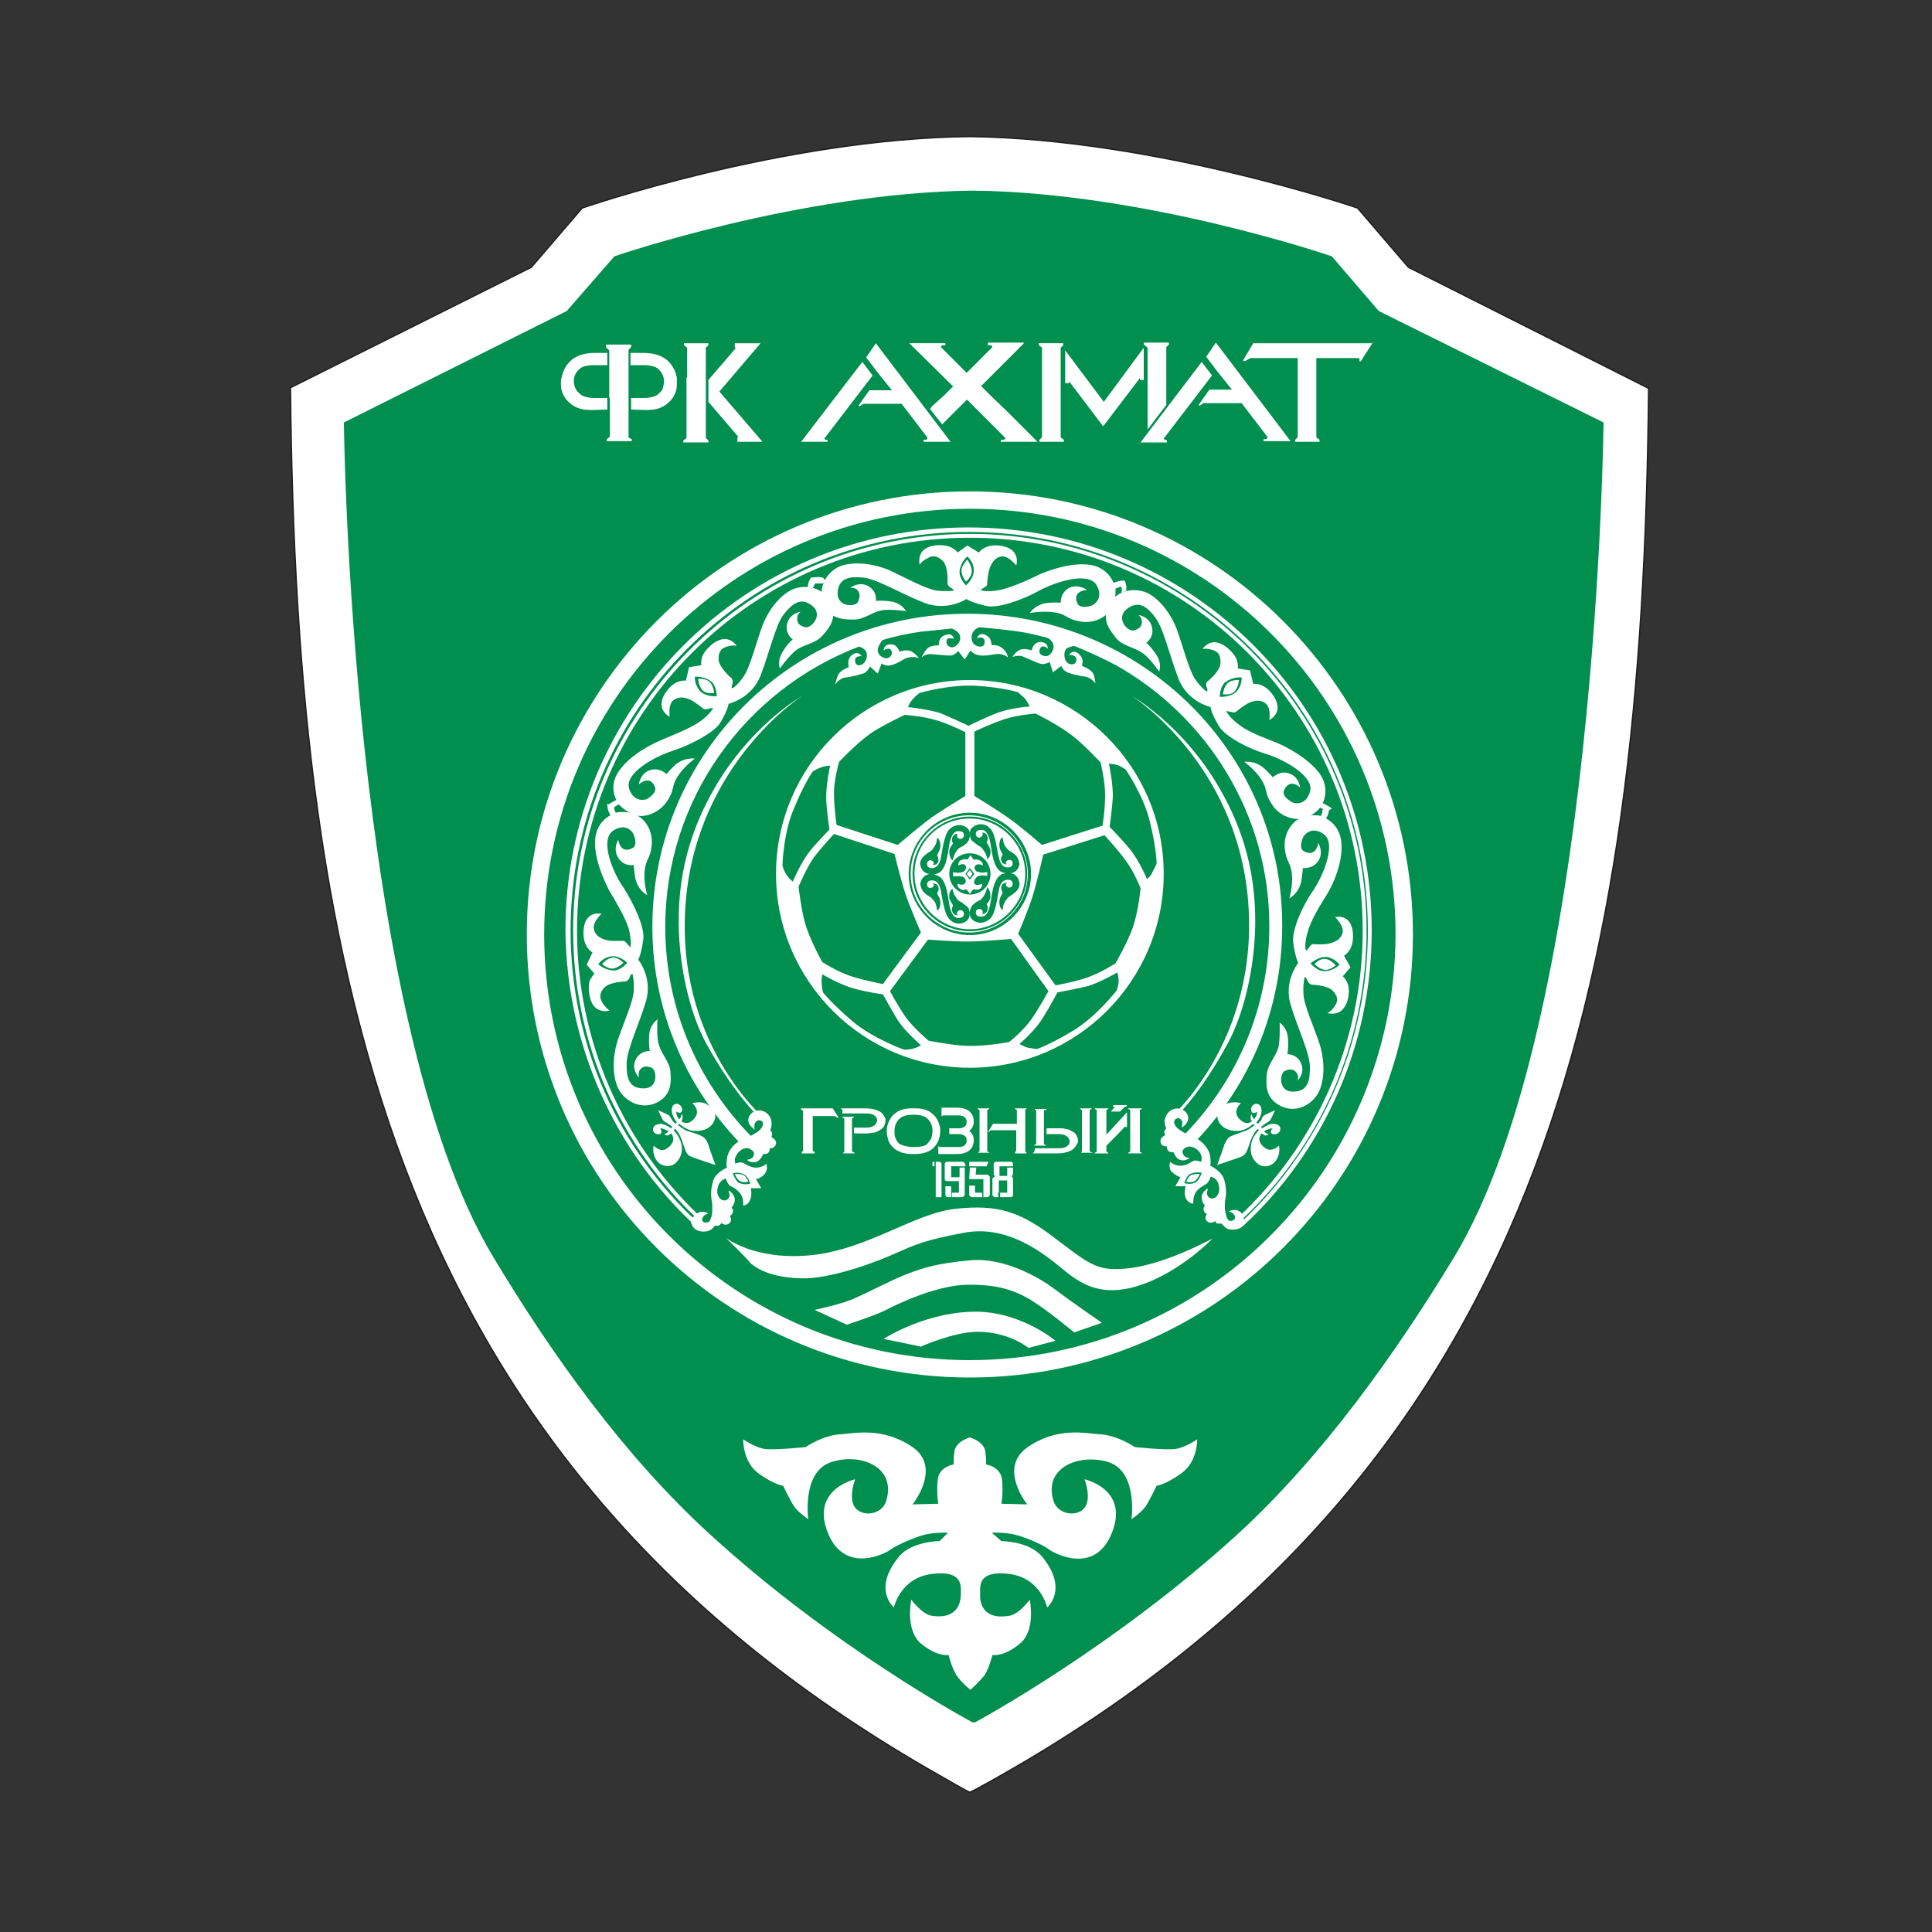 <?xml version="1.0" encoding="utf-8"?>
<!-- Generator: Adobe Illustrator 21.1.0, SVG Export Plug-In . SVG Version: 6.00 Build 0)  -->
<svg version="1.1" id="ahmat" xmlns="http://www.w3.org/2000/svg" xmlns:xlink="http://www.w3.org/1999/xlink" x="0px" y="0px"
	 viewBox="0 0 300 300" style="enable-background:new 0 0 300 300;" xml:space="preserve">
<rect x="0" y="0" width="300" height="300" fill="#333333" stroke="none"/>
<style type="text/css">
	.st0{fill:#FFFFFF;stroke:#231F20;stroke-width:0.216;stroke-miterlimit:22.926;}
	.st1{fill:#008F4E;}
	.st2{fill:#FFFFFF;}
	.st3{fill-rule:evenodd;clip-rule:evenodd;fill:#FFFFFF;}
</style>
<g>
	<path class="st0" d="M218.7,41.5l-7.9-9.2c0,0-31.1-10.7-60.2-11.1c-29.1,0.3-60.2,11.1-60.2,11.1l-7.9,9.2L45.1,60.2
		c0.9,92.2,16.3,167.6,100.8,215.5c0.5,0.3,4.5,2.6,4.7,2.6c0.2,0,4.3-2.3,4.8-2.6c84.2-47.8,99.7-122.5,100.6-215.4L218.7,41.5
		L218.7,41.5z"/>
	<path class="st1" d="M214.1,48.3l-7.3-8.5c0,0-28.8-9.9-55.7-10.2c-26.9,0.3-55.7,10.2-55.7,10.2L88,48.3L53.4,65.6
		c0,0,0.9,92.6,23.2,129.6c9,15,20.3,30.9,33.7,43.1c18.9,17.3,39.5,28.5,40.8,29.2c0,0,0-0.1,0.1-0.1c0.1,0.1,0.1,0.1,0.1,0.1
		c1.3-0.7,21.8-11.9,40.8-29.2c13.3-12.2,24.6-28.1,33.7-43.1c22.3-36.9,23.2-129.6,23.2-129.6L214.1,48.3L214.1,48.3z"/>
	<path class="st2" d="M150.6,76.3c-38,0-68.8,30.8-68.8,68.8s30.8,68.8,68.8,68.8c38,0,68.8-30.8,68.8-68.8S188.6,76.3,150.6,76.3
		L150.6,76.3z M150.6,211.2L150.6,211.2c-36.5,0-66.1-29.6-66.1-66.1c0-36.5,29.6-66.1,66.1-66.1c36.5,0,66.1,29.6,66.1,66.1
		C216.6,181.6,187.1,211.2,150.6,211.2L150.6,211.2z"/>
	<path class="st3" d="M112.7,192.2c0,0,4.5,3.6,13.3,2.7c8.8-0.9,15.9-6.5,22.4-7.2c6.5-0.7,9.9,0.4,15.2,4.4c5.3,4,6.6,5.3,11,4.9
		c5.9-0.4,13.7-4.7,13.7-4.7s-5.7,6-12.8,7.7c-4.9,1.1-7.7-0.6-10.7-3.1c-3-2.5-8.5-6.7-15-5.5c-6.4,1.2-7.7,1.9-10.5,3.1
		c-2.8,1.3-9.6,3.9-14.3,4c-4.8,0-7.2-1.3-8.4-2.3C115.7,195.1,112.7,192.2,112.7,192.2L112.7,192.2z"/>
	<path class="st3" d="M126.5,203.4l5,2.3c0,0,4.6-1.5,6.3-2.4c1.7-0.9,7.7-3.7,12.2-3.8c4.5-0.1,7.2,0.7,9.8,2.2
		c2.7,1.6,7,5.2,7,5.2l4.3-1.5c0,0-4.8-3.3-7.3-5.2c-2.5-1.9-8-5-13.2-4.5c-5.2,0.5-7,1.1-9.7,2.1c-2.8,1.1-6.1,2.9-8,3.7
		C131.2,202.4,126.5,203.4,126.5,203.4L126.5,203.4z"/>
	<path class="st3" d="M137.2,207.9l5.8,1.2c0,0,5.1-2.3,8.8-2.3c4.9,0,7.9,2.5,7.9,2.5l4.2-1.1c0,0-5.8-4.9-13.3-4.5
		C143.2,204,137.2,207.9,137.2,207.9L137.2,207.9z"/>
	<path class="st3" d="M185.9,223.5c0,0-1.9,1.3-3.4,1.5c-1.5,0.2-6.3-0.3-6.3-0.3s-2.7-1.9-5.6-2c-1.9-0.1-6.4-1.2-11,2
		c-4.7,3.2-0.1,8.9-0.1,8.9l-4-0.1c0,0,0.3-1.6,0.1-3.7c-0.2-2.1-2.5-2.4-2.5-2.4s0.1-0.3-0.1-2c-0.2-1.6-2.4-2.2-2.4-2.2
		s-2.2,0.6-2.4,2.2c-0.2,1.6-0.1,2-0.1,2s-2.3,0.3-2.5,2.4c-0.2,2.1,0.1,3.7,0.1,3.7l-4,0.1c0,0,4.6-5.7,0-8.9
		c-4.7-3.2-9.1-2.1-11-2c-2.9,0.1-5.6,2-5.6,2s-4.8,0.5-6.3,0.3c-1.5-0.2-3.4-1.5-3.4-1.5s-0.1,3.5,2.4,5.3c2.5,1.8,3.8,1.9,3.8,1.9
		s1.1,2.3,1.7,3.2c0.6,0.9,2.2,2,2.2,2s-1-7.2,3.4-8.8c4.4-1.6,10.4,0.5,8.7,6c-0.7,2.2-3.8,2.5-4.9,0.9c-1-1.6,0.1-4.3,0.1-4.3
		s-6.9,1.5-4.3,8.2c2.6,6.7,9.1,3.3,9.8,2.7c0.8-0.6,3.7-1.9,5.3-2.3c1.7-0.4,3.6-0.3,3.6-0.3l-1.3,1.3c0,0-4.3,0-6.3,2.4
		c-4.2,5.1-0.8,7.9-0.8,7.9s1-4.6,5.9-5.2c4.9-0.6,4.5,1.9,4.5,3.1c0,1.2-0.4,4-4.5,3.4c-1.5-0.2-3.2-2.5-3.2-2.5s-1,4.7,1.5,6.8
		c2.5,2.1,4.3,1.8,4.3,1.8s0.5,2,1.2,3.1c0.7,1.1,2.2,2.3,2.2,2.3s1.4-1.3,2.2-2.3c0.7-1.1,1.2-3.1,1.2-3.1s1.8,0.3,4.3-1.8
		c2.5-2.1,1.5-6.8,1.5-6.8s-1.7,2.3-3.2,2.5c-4.2,0.7-4.6-2.2-4.5-3.4c0-1.2-0.4-3.7,4.5-3.1c4.9,0.6,5.9,5.2,5.9,5.2
		s3.4-2.8-0.8-7.9c-2-2.4-6.3-2.4-6.3-2.4L154,238c0,0,1.9-0.1,3.6,0.3c1.7,0.4,4.6,1.7,5.3,2.3c0.8,0.6,7.2,4.1,9.8-2.7
		c2.6-6.7-4.3-8.2-4.3-8.2s1.1,2.8,0.1,4.3c-1,1.6-4.2,1.3-4.9-0.9c-1.7-5.4,4.3-7.5,8.7-6c4.4,1.6,3.4,8.8,3.4,8.8s1.6-1.1,2.2-2
		c0.6-0.9,1.7-3.2,1.7-3.2s1.3-0.1,3.8-1.9C186,227,185.9,223.5,185.9,223.5L185.9,223.5z"/>
	<path class="st2" d="M150.6,105.6c-16.6,0-30.1,13.5-30.1,30.1c0,16.6,13.5,30.1,30.1,30.1c16.6,0,30.1-13.5,30.1-30.1
		C180.7,119.1,167.2,105.6,150.6,105.6L150.6,105.6z M166.6,114.3L166.6,114.3c1.9,1.5,4.3,4.1,4.3,4.1s0.7,2.8,0.7,5.1
		c0,2.3-0.4,4.7-0.4,4.7l-9.4,3c0,0-2.9-2.5-4.8-3.9c-1.9-1.4-5.7-3.7-5.7-3.7l0-10c0,0,2.5-1.2,4.6-1.9c2.1-0.7,4.9-0.9,4.9-0.9
		S164.3,112.5,166.6,114.3L166.6,114.3z M160.1,135.7L160.1,135.7c0,5.2-4.3,9.5-9.5,9.5c-5.2,0-9.5-4.3-9.5-9.5s4.3-9.5,9.5-9.5
		C155.8,126.2,160.1,130.5,160.1,135.7L160.1,135.7z M141.7,108.6L141.7,108.6c0.4-0.5,1.1-1,1.1-1s4.8-1.4,9-1.1
		c4.2,0.3,6.3,1,6.3,1s0.5,0.5,1,0.9c0.4,0.5,0.8,1.3,0.8,1.3s-3.1,0.2-5.3,1.1c-2,0.8-4.2,1.9-4.2,1.9s-3.4-1.6-4.5-2
		c-1.9-0.6-4.9-0.9-4.9-0.9S141.2,109.2,141.7,108.6L141.7,108.6z M130.3,118.3L130.3,118.3c0,0,2.6-2.8,5-4.5
		c2-1.3,5.2-2.8,5.2-2.8s2.9,0.2,5.1,0.9c2.2,0.7,4.3,1.8,4.3,1.8l0,9.9c0,0-3.3,2-5.2,3.3c-1.9,1.4-5.3,4.3-5.3,4.3l-9.5-3.1
		c0,0-0.4-2.7-0.4-5C129.5,121,130.3,118.3,130.3,118.3L130.3,118.3z M122.1,135.8L122.1,135.8c-0.4-0.6-0.6-1.4-0.6-1.4
		s0.1-5,1.8-8.9c1.6-3.9,2.9-5.7,2.9-5.7s0.6-0.4,1.2-0.6c0.6-0.3,1.5-0.3,1.5-0.3s-0.7,3.1-0.6,5.3c0.1,2.2,0.5,4.6,0.5,4.6
		s-2.6,2.7-3.3,3.7c-1.2,1.6-2.4,4.4-2.4,4.4S122.5,136.4,122.1,135.8L122.1,135.8z M124,137.7L124,137.7c0,0,1.1-2.7,2.4-4.6
		c1.4-1.8,3.1-3.6,3.1-3.6l9.4,3.1c0,0,0.9,3.7,1.6,5.9c0.7,2.2,2.5,6.3,2.5,6.3l-5.9,8c0,0-2.7-0.5-4.9-1.2
		c-2.2-0.7-4.5-2.2-4.5-2.2s-1.9-3.3-2.7-6.1C124.4,141.2,124,137.7,124,137.7L124,137.7z M141.9,162.8L141.9,162.8
		c-0.7,0.2-1.5,0.2-1.5,0.2s-4.8-1.7-8-4.4c-3.2-2.7-4.6-4.5-4.6-4.5s-0.2-0.7-0.2-1.3c-0.1-0.6,0.1-1.5,0.1-1.5s2.7,1.6,4.9,2.2
		c2.1,0.6,4.5,0.9,4.5,0.9s1.8,3.3,2.5,4.3c1.1,1.6,3.4,3.6,3.4,3.6S142.6,162.6,141.9,162.8L141.9,162.8z M150.1,162.4L150.1,162.4
		c-2.4-0.1-5.9-0.8-5.9-0.8s-2.3-1.9-3.6-3.7c-1.3-1.9-2.4-4-2.4-4l5.9-8c0,0,3.8,0.3,6.1,0.3c2.3,0,6.8-0.4,6.8-0.4l5.8,8.1
		c0,0-1.3,2.4-2.6,4.3c-1.3,1.9-3.5,3.6-3.5,3.6S153.1,162.5,150.1,162.4L150.1,162.4z M173.7,152.3L173.7,152.3
		c0,0.7-0.3,1.5-0.3,1.5s-3.1,4-6.7,6.2c-3.6,2.2-5.7,2.9-5.7,2.9s-0.7-0.1-1.3-0.2c-0.6-0.1-1.4-0.6-1.4-0.6s2.4-2,3.6-4
		c1.2-1.9,2.3-4,2.3-4s3.7-0.7,4.8-1c1.9-0.6,4.5-2.1,4.5-2.1S173.7,151.6,173.7,152.3L173.7,152.3z M175.8,144.3L175.8,144.3
		c-0.8,2.2-2.6,5.3-2.6,5.3s-2.5,1.6-4.7,2.3c-2.2,0.7-4.6,1.1-4.6,1.1l-5.8-8c0,0,1.5-3.5,2.2-5.7c0.7-2.2,1.7-6.6,1.7-6.6l9.5-3
		c0,0,1.9,2,3.2,3.8c1.4,1.8,2.4,4.4,2.4,4.4S176.8,141.6,175.8,144.3L175.8,144.3z M178.1,136.5L178.1,136.5c0,0-1.2-2.9-2.7-4.7
		c-1.4-1.7-3.1-3.4-3.1-3.4s0.5-3.7,0.5-4.9c0-2-0.6-4.9-0.6-4.9s0.7,0,1.3,0.2c0.6,0.2,1.3,0.7,1.3,0.7s2.9,4.2,3.8,8.3
		c1,4.1,1,6.3,1,6.3s-0.3,0.7-0.6,1.2C178.8,136,178.1,136.5,178.1,136.5L178.1,136.5z"/>
	<path class="st2" d="M142,135.7c0,4.7,3.9,8.6,8.6,8.6c4.7,0,8.6-3.9,8.6-8.6c0-4.7-3.9-8.6-8.6-8.6
		C145.8,127.1,142,130.9,142,135.7L142,135.7z M150.1,143L150.1,143c-0.8,0.6-1.9,0.6-2.7-0.3c-0.8-0.8-1.1-3.4-1.3-4.4
		c-0.2-1-0.6-1.6-1.4-1.6c-0.8,0-0.8,0.6-0.7,0.9c0.1,0.3,0.6,0.4,0.9,0.1c0.3-0.4-0.1-0.5-0.1-0.5s0.7-0.1,0.9,0.5
		c0.2,0.5-0.2,1-0.2,1s0.1,0.2,0.2,0.4c0.1,0.2,0.4,0.6,0.3,1.4c-0.1,0.8-0.5,0.9-0.5,0.9s0-0.5-0.2-1c-0.1-0.4-0.5-0.8-0.7-1
		c-0.1-0.1-0.7-0.4-1.1-0.8c-0.4-0.4-0.6-1.1-0.6-1.4c0.2-1.1,1-1.4,1.5-1.5c-0.5,0-1.3-0.3-1.5-1.4c-0.1-0.3,0.1-1,0.6-1.4
		c0.4-0.4,1-0.7,1.1-0.8c0.2-0.2,0.5-0.6,0.7-1c0.2-0.5,0.2-1,0.2-1s0.4,0.1,0.5,0.9c0.1,0.8-0.2,1.2-0.3,1.4
		c-0.1,0.2-0.2,0.4-0.2,0.4s0.3,0.4,0.2,1c-0.2,0.6-0.9,0.5-0.9,0.5s0.4-0.2,0.1-0.5c-0.3-0.4-0.8-0.2-0.9,0.1
		c-0.1,0.3-0.1,0.9,0.7,0.9c0.8,0,1.2-0.6,1.4-1.6c0.2-1,0.5-3.6,1.3-4.4c0.8-0.8,1.9-0.9,2.7-0.3c0.9,0.7,0.4,1.9,0.2,2.2
		c-0.2,0.3-0.9,0.8-1,0.8c-0.3,0.1-0.6,0.3-1,1c-0.2,0.4-0.4,1.1-0.4,1.1s-0.5-0.3-0.5-1.4c0-0.6,0.6-1.2,0.6-1.2s-0.4-0.6,0-1.2
		c0.3-0.4,0.8-0.3,0.8-0.3s-0.2,0-0.2,0.3c0,0.3,0.4,0.6,0.8,0.4c0.4-0.2,0.4-1-0.2-1.1c-0.6-0.1-0.9,0-1.2,0.4
		c-0.3,0.4-0.5,1.1-0.6,1.7c-0.1,0.6-0.3,2.1-0.6,2.9c-0.3,0.8-0.5,1-0.8,1.3c-0.4,0.3-1,0.4-1,0.4s0,0-0.1,0c0,0,0.1,0,0.1,0
		s0.6,0.1,1,0.4c0.3,0.3,0.5,0.5,0.8,1.3c0.3,0.8,0.5,2.3,0.6,2.9c0.1,0.6,0.3,1.3,0.6,1.7c0.3,0.4,0.6,0.5,1.2,0.4
		c0.6-0.1,0.6-0.9,0.2-1.1c-0.4-0.2-0.8,0.1-0.8,0.4c0,0.3,0.2,0.3,0.2,0.3s-0.5,0.1-0.8-0.3c-0.4-0.6,0-1.2,0-1.2s-0.5-0.7-0.6-1.2
		c-0.1-1.1,0.5-1.4,0.5-1.4s0.1,0.7,0.4,1.1c0.4,0.7,0.7,0.9,1,1c0.1,0.1,0.8,0.6,1,0.8C150.5,141.1,150.9,142.3,150.1,143
		L150.1,143z M147.4,135.7L147.4,135.7c0-1.8,1.4-3.2,3.2-3.2c1.8,0,3.2,1.4,3.2,3.2c0,1.8-1.4,3.2-3.2,3.2
		C148.8,138.9,147.4,137.4,147.4,135.7L147.4,135.7z M151.1,128.4L151.1,128.4c0.8-0.6,1.9-0.6,2.7,0.3c0.8,0.8,1,3.4,1.3,4.4
		c0.2,1,0.6,1.6,1.4,1.6c0.8,0,0.8-0.6,0.7-0.9c-0.1-0.3-0.6-0.4-0.9-0.1c-0.3,0.4,0.1,0.5,0.1,0.5s-0.7,0.1-0.9-0.5
		c-0.2-0.5,0.2-1,0.2-1s-0.1-0.2-0.2-0.4c-0.1-0.2-0.4-0.6-0.3-1.4c0.1-0.8,0.5-0.9,0.5-0.9s0,0.5,0.2,1c0.1,0.4,0.5,0.8,0.7,1
		c0.1,0.1,0.7,0.4,1.1,0.8c0.4,0.4,0.6,1.1,0.6,1.4c-0.2,1.1-1,1.4-1.5,1.4c0.5,0,1.3,0.3,1.5,1.5c0.1,0.3-0.1,1-0.6,1.4
		c-0.4,0.4-1,0.7-1.1,0.8c-0.2,0.2-0.5,0.6-0.7,1c-0.2,0.5-0.2,1-0.2,1s-0.4-0.1-0.5-0.9c-0.1-0.8,0.2-1.2,0.3-1.4
		c0.1-0.2,0.2-0.4,0.2-0.4s-0.3-0.4-0.2-1c0.2-0.6,0.9-0.5,0.9-0.5s-0.4,0.2-0.1,0.5c0.3,0.4,0.8,0.2,0.9-0.1
		c0.1-0.3,0.1-0.9-0.7-0.9c-0.8,0-1.2,0.6-1.4,1.6c-0.2,1-0.5,3.6-1.3,4.4c-0.8,0.8-1.9,0.9-2.7,0.3c-0.9-0.7-0.4-1.9-0.2-2.2
		c0.2-0.3,0.9-0.8,1-0.8c0.3-0.1,0.6-0.3,1-1c0.2-0.4,0.4-1.1,0.4-1.1s0.5,0.3,0.5,1.4c0,0.6-0.6,1.2-0.6,1.2s0.4,0.6,0,1.2
		c-0.3,0.4-0.8,0.3-0.8,0.3s0.2,0,0.2-0.3c0-0.3-0.4-0.6-0.8-0.4c-0.4,0.2-0.4,1,0.2,1.1c0.6,0.1,0.9,0,1.2-0.4
		c0.3-0.4,0.5-1.1,0.6-1.7c0.1-0.6,0.3-2.1,0.6-2.9c0.3-0.8,0.5-1,0.8-1.3c0.4-0.4,1-0.4,1-0.4s0,0,0.1,0c0,0-0.1,0-0.1,0
		s-0.6-0.1-1-0.4c-0.3-0.3-0.5-0.5-0.8-1.3c-0.3-0.8-0.5-2.3-0.6-2.9c-0.1-0.6-0.3-1.3-0.6-1.7c-0.3-0.4-0.6-0.5-1.2-0.4
		c-0.6,0.1-0.6,0.9-0.2,1.1c0.4,0.2,0.7-0.1,0.8-0.4c0-0.3-0.2-0.3-0.2-0.3s0.5-0.1,0.8,0.3c0.4,0.6,0,1.2,0,1.2s0.5,0.7,0.6,1.2
		c0.1,1.1-0.5,1.4-0.5,1.4s-0.1-0.7-0.4-1.1c-0.4-0.7-0.7-0.9-1-1c-0.1-0.1-0.8-0.6-1-0.8C150.7,130.3,150.2,129,151.1,128.4
		L151.1,128.4z"/>
	<path class="st2" d="M141.4,135.7c0,5,4.1,9.1,9.1,9.1s9.1-4.1,9.1-9.1c0-5-4.1-9.1-9.1-9.1S141.4,130.6,141.4,135.7L141.4,135.7z
		 M159.5,135.7L159.5,135.7c0,4.9-4,8.9-8.9,8.9c-4.9,0-8.9-4-8.9-8.9c0-4.9,4-8.9,8.9-8.9C155.5,126.8,159.5,130.8,159.5,135.7
		L159.5,135.7z"/>
	<path class="st2" d="M156.3,135.7c0.1,0,0.2,0,0.4,0C156.5,135.7,156.4,135.7,156.3,135.7L156.3,135.7z"/>
	<path class="st2" d="M144.9,135.7c-0.1,0-0.2,0-0.4,0C144.6,135.7,144.8,135.7,144.9,135.7L144.9,135.7z"/>
	<path class="st2" d="M153.3,136c0,0,0-0.2,0-0.3c0-0.1,0-0.3,0-0.3s-0.4,0.1-0.7,0.1c-0.1,0-0.8-0.1-1-0.2
		c-0.2-0.2-0.4-0.6-0.2-0.8c0.4-0.6,1.2-0.1,1.2-0.1s0.1-0.3-0.2-0.6c-0.5-0.5-1.2-0.3-1.2-0.3l-0.5-0.7l-0.5,0.7c0,0-0.3-0.2-0.8,0
		c-0.7,0.2-0.6,0.9-0.6,0.9s1-0.6,1.2,0.2c0,0.2,0,0.4-0.2,0.6c-0.2,0.2-0.5,0.3-0.8,0.3c-0.5,0.1-1-0.1-1-0.1s0,0.2,0,0.4
		c0,0.2,0,0.3,0,0.3s0.7-0.1,1.4,0c0.4,0.1,0.8,0.7,0.4,1.1c-0.4,0.4-1.1,0-1.1,0s-0.2,0.5,0.5,0.9c0.4,0.2,0.9,0,0.9,0l0.5,0.7
		l0.5-0.7c0,0,0.5,0.1,0.9,0c0.6-0.2,0.5-0.9,0.5-0.9s-0.5,0.3-0.9,0.2c-0.4-0.1-0.5-0.5-0.1-1C151.8,135.7,153.3,136,153.3,136
		L153.3,136z M150.6,136.6L150.6,136.6l-0.7-0.9l0.7-0.9l0.7,0.9L150.6,136.6L150.6,136.6z"/>
	<polygon class="st2" points="150.1,135.7 150.6,136.3 151,135.7 150.6,135.1 150.1,135.7 	"/>
	<path class="st3" d="M128.3,90.3l-0.6,0.3c0,0-0.5,0-0.7,0c-0.2,0-0.4,0-0.4,0s-0.2,0.3-0.3,0.5c-0.1,0.2-0.1,0.4-0.1,0.4l-0.5,0.1
		l-0.3-0.3c0,0,0.1-0.8,0.2-1c0.1-0.2,0.3-0.6,0.3-0.6s0.8-0.1,1.1-0.1c0.3,0,0.8,0.1,0.8,0.1L128.3,90.3L128.3,90.3z"/>
	<path class="st3" d="M150.2,95.3c-27,0-48.9,21.7-48.9,48.6c0,13.3,5.4,25.3,14.1,34.1c0.1,0.1,2.2-0.6,2.2-0.6
		c-8.8-8.5-14.3-20.3-14.3-33.5c0-19.8,12.5-36.8,30.1-43.5c0.3,0.1,1.1,0.4,1.2,1.1c0.1,0.9-0.4,1.7-1.1,1.8
		c-0.7,0.1-0.8-0.7-0.7-1c0.2-0.5,1-0.4,1-0.4s-0.6-1.1-1.7,0c-0.6,0.6-0.3,1.7-0.3,1.7s-1.2,0.4-1.6,1.1c-0.4,0.8-0.5,1.6-0.5,1.6
		s0.6-1,1.6-1.1c1-0.1,2.3-0.5,2.7-0.6c0.7-0.2,1.1-1.1,1.1-1.1l1.2,1.1l0.6-1.6c0,0,0.5,0.5,1.4,0.3c1-0.2,1.9-0.9,2.4-1.1
		c1.1-0.4,2,0,2,0s-0.6-0.8-1.3-1.1c-0.7-0.3-1.7,0.1-1.7,0.1s-0.4-1-1-1.1c-1.5-0.3-1.5,0.9-1.5,0.9s0.9-0.6,1.2,0
		c0.3,0.6-0.2,1.3-0.9,1.2c-0.7-0.1-1.3-0.7-1.2-1.4c0.1-0.6,0.6-1.2,0.7-1.4c1.9-0.6,3.9-1,5.9-1.3c2-0.2,4.9-0.5,4.9-0.5
		s1.2,0.4,1.3,1.3c0.1,0.9-0.7,1.5-1.1,1.6c-0.4,0.1-1.2-0.2-1-1.1c0.1-0.5,1.1-0.2,1.1-0.2s-0.1-1-1.3-0.6c-1.2,0.4-1,1.6-1,1.6
		s-1.2,0-1.7,0.4c-0.5,0.4-1,1.5-1,1.5s0.6-0.7,1.8-0.5c1.3,0.1,2.2,0.2,2.6,0.2c0.7,0,1.3-0.7,1.3-0.7l1,1.3l0.9-1.4
		c0,0,0.5,0.8,1.9,0.8c1.4,0,2.1-0.4,2.9-0.2c0.8,0.2,1,0.5,1,0.5s0-0.7-0.8-1.4c-0.8-0.7-1.7-0.5-1.7-0.5s-0.1-1-0.5-1.3
		c-1.4-1.1-1.8,0.2-1.8,0.2s1.2-0.5,1.2,0.6c0,1-1.2,0.8-1.7,0.3c-0.4-0.5-0.5-1.4,0-2c0.4-0.5,0.9-0.6,0.9-0.6s3.4,0.3,5.6,0.6
		c2.4,0.3,5.1,1.1,5.1,1.1s1.4,0.9,0.5,2.2c-0.6,1-1.6,0.5-1.8,0.2c-0.2-0.3-0.1-0.9,0.3-1.1c0.5-0.1,0.9,0.3,0.9,0.3s0.1-0.9-1-1
		c-1.3-0.1-1.5,1.3-1.5,1.3s-1-0.4-1.8-0.1c-0.7,0.3-1.2,1.1-1.2,1.1s1-0.3,1.5-0.1c0.6,0.2,2.4,1.1,3,1.2c0.6,0.1,1.3-0.3,1.3-0.3
		l0.5,1.6l1.3-1c0,0,0.2,0.8,1.2,1.1c1.1,0.4,2.2,0.5,2.7,0.6c0.9,0.3,1.4,1,1.4,1s-0.1-1.1-0.4-1.6c-0.5-0.7-1.7-1.1-1.7-1.1
		s0.3-0.9-0.1-1.4c-1.1-1.6-1.9-0.3-1.9-0.3s1.4-0.1,1.1,1c-0.2,0.7-1.4,0.6-1.7-0.3c-0.3-0.9,0-1.7,0.4-1.8c0.4-0.2,1-0.3,1-0.3
		s3.3,1.3,6.5,3v0c14.2,8,23.8,23.2,23.8,40.5c0,13.1-5.4,24.9-14.2,33.4l2,0.8c8.8-8.8,14.2-20.8,14.2-34.2
		C199.2,117,177.3,95.3,150.2,95.3L150.2,95.3z"/>
	<path class="st3" d="M192.7,171.3c0,0-1.5,1.2-0.2,2.5c1.1,1.1,1.9,0.3,1.9,0.3s-0.2-0.2-0.2-0.6c0-0.4,0.2-0.5,0.2-0.5
		s0,0.3,0.1,0.5c0.1,0.1,0.2,0.3,0.2,0.3s0.3-0.3,0.4-0.6c0.1-0.3,0.1-0.6,0.1-0.6s-0.7,0.6-0.9-0.1c-0.2-0.6,0.4-1.1,0.7-1.1
		c0.2,0,0.9,0,0.9,1.1c0,0.9-0.8,1.8-0.8,1.8l0.2,0.2c0,0,0.5-0.4,0.6-0.7c0.1-0.3,0.2-0.5,0.4-0.6c0.1-0.1,1.7-0.8,1.7-0.8
		s-0.7,1.5-0.8,1.6c-0.1,0.1-0.4,0.3-0.6,0.4c-0.2,0.1-0.8,0.6-0.8,0.6l0.2,0.2c0,0,1-0.7,1.6-0.7c0.6,0,1.3,0.2,1.2,0.9
		c-0.1,0.7-0.9,0.8-1.2,0.7c-0.6-0.3,0-0.9,0-0.9s-0.3,0-0.8,0.2c-0.5,0.2-0.5,0.3-0.5,0.3s0.2,0.2,0.4,0.3c0.2,0.1,0.3,0.1,0.3,0.1
		s-0.3,0.3-0.6,0.2c-0.2-0.1-0.5-0.3-0.5-0.3s-1.1,1.1,0.6,2.3c1,0.7,2.1-0.4,2.1-0.4s0.3,1.1-0.4,2.2c-0.7,1.1-2.1,1.3-2.9,0.6
		c-0.8-0.6-1.3-1.7-1-3.1c0.2-1.2,1.2-2.1,1.2-2.1l-0.2-0.2c0,0-0.6,0.5-1.1,1.8c-0.5,1.4-0.6,2.1-1.4,2.5c-0.8,0.3-3.8,1.3-3.8,1.3
		s0.9-2.4,1-2.8c0.1-0.4,0.5-1.3,1-1.6c0.6-0.3,1.9-0.7,2.4-0.9c0.6-0.2,1.4-0.9,1.4-0.9l-0.2-0.2c0,0-1.1,1.1-2.4,1.1
		c-1.3,0.1-2.7-0.5-3.1-1.8c-0.4-1.3,0.9-2.2,1.6-2.5C191.8,171,192.7,171.3,192.7,171.3L192.7,171.3z"/>
	<path class="st3" d="M208.7,148.4c0,0,1.4-0.7,1.4-3c0-3.7-2.8-3-2.8-3s1.3,1.2,1.2,2.3c-0.2,1.3-1.6,1.8-2.7,1.9
		c-1.1,0.1-1.6,0-1.9,0c-0.3,0-0.5,0.4-0.7,0.6c-0.1,0.1-0.3,0.4-0.4,0.4c-0.1,0-0.3-1.2,0.3-3c0.5-1.9,2.2-4.5,3-5.8
		c0.8-1.3,2.4-4.7,2.2-7.7c-0.1-3-2.4-4-2.4-4s0.3-0.5,0.4-0.9c0.1-0.4,0.1-0.9,0.1-0.9l-1,0.4c0,0-0.1,0.3-0.1,0.5
		c0,0.1-0.2,0.5-0.2,0.5s-1.5-0.4-3.1,0.3c-1.4,0.6-2.7,2.4-2.5,4.7c0.2,2.2,0.9,2.1,1.1,4c0.2,1.9-0.4,3.8-0.4,3.8s1.6-0.8,1.9-2.9
		c0.2-1.4,0.2-1.7,0.2-1.8c0,0,0,0,0,0s0,0,0,0c0.2,0,1.6,0.1,2.4-1.1c0.9-1.4,0-2.8,0-2.8s-0.3,2.3-2.2,1.3c-1-0.5-0.1-2.3-0.1-2.3
		s1.1-1.8,3.1-0.4c2.1,1.4,0,6.4-1.6,8.8c-1.7,2.4-3.3,6.1-3.1,8c0.3,2.3,0.8,3.3,0.8,3.2c0,0-2.3,2.8-1.2,6.5c1.1,3.7,3,7.5,3,9.7
		c0,1.9-0.2,3.7-2.4,3.8c-2.6,0.2-2.3-2.9-1.5-3.2c0.8-0.4,1.5-0.3,1.9,0.4c0.3,0.4,0.1,1.1,0.1,1.1s1.1-1.1,0.6-2.5
		c-0.6-1.7-2.2-1.6-2.2-1.6s0.2-1,0.1-2.4c-0.1-1.8-1.3-2.5-1.3-2.5s0.1,2.6-0.2,3.9c-0.5,1.5-1.7,2.7-1.8,4.2
		c-0.1,1.5-0.3,3.7,2.3,4.9c2.6,1.2,5.1-0.6,5.9-2.5c0.8-1.9,0.8-4.7,0-7.2c-0.8-2.5-2.4-5.9-2.5-7.7c-0.1-1.8,0.2-2.7,0.2-2.7
		s0.2,0,0.4,0.5c0.1,0.4,0.5,0.7,0.7,0.7c0.2,0,2.4,0.1,3.2,0.9c0.8,0.8,1,1.6,0.3,2.5c-0.6,0.9-1.1,1-1.1,1s1.6,0.5,2.5-0.7
		c1-1.2,1-3.3,0.6-4c-0.3-0.7-0.7-1-0.7-1l1.2-1.4L208.7,148.4L208.7,148.4z M205.6,150.8L205.6,150.8c-1.1,0-2.1-1.2-2.1-1.2
		s1.2-1.1,2.5-1c1.3,0.2,2,1.2,2,1.2S207.1,150.8,205.6,150.8L205.6,150.8z"/>
	<path class="st3" d="M205.8,148.9c-0.9-0.1-1.7,0.8-1.7,0.8s0.8,0.8,1.6,0.9c0.8,0.1,1.7-0.7,1.7-0.7S206.7,149,205.8,148.9
		L205.8,148.9z"/>
	<path class="st3" d="M91.1,149.8l1.2,1.4c0,0-0.3,0.3-0.7,1c-0.3,0.7-0.3,2.8,0.6,4c1,1.2,2.5,0.7,2.5,0.7s-0.5-0.2-1.1-1.1
		c-0.6-0.9-0.5-1.7,0.3-2.5c0.8-0.8,3-0.9,3.2-0.9c0.2,0,0.6-0.3,0.7-0.7c0.1-0.4,0.4-0.5,0.4-0.5s0.3,0.9,0.2,2.7
		c-0.1,1.8-1.7,5.2-2.5,7.7c-0.8,2.5-0.8,5.3,0,7.2c0.8,1.9,3.3,3.6,5.9,2.5c2.6-1.2,2.4-3.4,2.3-4.9c-0.1-1.5-1.4-2.7-1.8-4.2
		c-0.4-1.2-0.2-3.9-0.2-3.9s-1.2,0.7-1.3,2.5c-0.1,1.4,0.1,2.4,0.1,2.4s-1.7-0.1-2.3,1.6c-0.5,1.4,0.6,2.5,0.6,2.5s-0.1-0.6,0.1-1.1
		c0.5-0.7,1.1-0.7,1.9-0.4c0.8,0.4,1.1,3.4-1.5,3.2c-2.2-0.1-2.4-1.9-2.4-3.8c0-2.2,1.9-6,3-9.7c1.1-3.7-1.2-6.5-1.2-6.5
		c0,0.1,0.5-0.9,0.8-3.2c0.2-1.9-1.5-5.5-3.1-8c-1.7-2.4-3.7-7.4-1.6-8.8c2.1-1.4,3.1,0.4,3.1,0.4s0.9,1.8-0.1,2.3
		c-1.9,1-2.2-1.3-2.2-1.3s-0.9,1.4,0,2.8c0.8,1.3,2.2,1.2,2.4,1.1c0,0,0,0,0,0s0,0,0,0c0,0.1,0,0.4,0.2,1.8c0.3,2.1,1.9,2.9,1.9,2.9
		s-0.6-2-0.4-3.8c0.2-1.9,0.9-1.8,1.1-4c0.2-2.3-1.1-4.1-2.5-4.7c-1.5-0.7-3.1-0.3-3.1-0.3s-0.1-0.4-0.2-0.5c0-0.1-0.1-0.5-0.1-0.5
		l-1-0.4c0,0,0,0.5,0.1,0.9c0.1,0.4,0.4,0.9,0.4,0.9s-2.3,1-2.4,4c-0.1,3,1.5,6.3,2.2,7.7c0.8,1.3,2.4,4,3,5.8c0.5,1.9,0.3,3,0.3,3
		c-0.1,0-0.2-0.3-0.4-0.4c-0.1-0.1-0.4-0.6-0.7-0.6c-0.3,0-0.8,0-1.9,0c-1.1-0.1-2.5-0.6-2.7-1.9c-0.2-1,1.2-2.3,1.2-2.3
		s-2.8-0.7-2.8,3c0,2.3,1.4,3,1.4,3L91.1,149.8L91.1,149.8z M92.9,149.7L92.9,149.7c0,0,0.7-1,2-1.2c1.3-0.2,2.5,1,2.5,1
		s-1,1.2-2.1,1.2C93.7,150.6,92.9,149.7,92.9,149.7L92.9,149.7z"/>
	<path class="st3" d="M95.1,148.7c0.9-0.1,1.7,0.8,1.7,0.8s-0.8,0.8-1.6,0.9c-0.8,0.1-1.7-0.7-1.7-0.7S94.2,148.8,95.1,148.7
		L95.1,148.7z"/>
	<path class="st3" d="M194.1,104.1l-1.9-0.3c0,0,0.1-0.4-0.1-1.2c-0.2-0.8-1.5-2.4-3-2.8c-1.5-0.4-2.4,1-2.4,1s0.5-0.2,1.5,0.1
		c1.1,0.3,1.4,1,1.3,2.2c-0.1,1.1-1.8,2.6-2,2.7c-0.2,0.1-0.3,0.6-0.1,1c0.2,0.4,0,0.6,0,0.6s-0.8-0.5-1.8-1.9
		c-1-1.5-1.9-5.1-2.8-7.6c-0.9-2.5-2.6-4.7-4.4-5.7c-1.8-1-4.9-0.8-6.2,1.7c-1.3,2.5,0.3,4.1,1.2,5.3c1,1.1,2.7,1.3,4,2.2
		c1.1,0.7,2.6,2.9,2.6,2.9s0.5-1.3-0.5-2.7c-0.8-1.2-1.5-1.8-1.5-1.8s1.4-0.9,0.8-2.7c-0.5-1.4-2-1.6-2-1.6s0.5,0.4,0.5,0.9
		c0.1,0.8-0.4,1.3-1.3,1.5c-0.9,0.2-3-2-0.8-3.5c1.8-1.2,3.1,0,4.2,1.5c1.3,1.7,2.2,5.9,3.6,9.5c1.4,3.6,5,4.4,5,4.4
		c-0.1-0.1,0.1,1,1.3,3c1,1.6,4.6,3.5,7.4,4.3c2.8,0.9,7.5,3.5,6.7,5.9c-0.8,2.4-2.7,1.6-2.7,1.6s-1.8-0.9-1.3-1.9
		c0.9-2,2.5-0.4,2.5-0.4s-0.2-1.7-1.7-2.2c-1.4-0.5-2.4,0.5-2.6,0.6c0,0,0,0,0,0s0,0,0,0c0-0.1-0.2-0.3-1.2-1.3
		c-1.5-1.4-3.2-1.1-3.2-1.1s1.7,1.2,2.7,2.8c1,1.6,0.4,2,1.6,3.8c1.2,1.9,3.4,2.5,4.9,2.2c1.6-0.4,2.6-1.7,2.6-1.7s0.4,0.2,0.5,0.3
		c0.1,0.1,0.3,0.3,0.3,0.3l1-0.4c0,0-0.1-0.2-0.5-0.4c-0.3-0.2-0.9-0.5-0.9-0.5s1.2-2.2-0.5-4.6c-1.8-2.4-5.1-4.1-6.5-4.7
		c-1.4-0.6-4.4-1.6-5.9-2.8c-1.6-1.1-2.1-2.2-2.1-2.2c0.1,0,0.4,0.1,0.5,0.1c0.2,0,0.7,0.2,0.9,0.1c0.2-0.1,0.6-0.5,1.5-1.1
		c0.9-0.6,2.3-1.1,3.3-0.2c0.8,0.7,0.5,2.5,0.5,2.5s2.6-1.2,0.4-4.1c-1.4-1.8-2.9-1.5-2.9-1.5L194.1,104.1L194.1,104.1z
		 M192.8,105.2L192.8,105.2c0,0,0.1,1.2-0.8,2.2c-0.9,0.9-2.6,0.8-2.6,0.8s0-1.6,0.9-2.3C191.6,105,192.8,105.2,192.8,105.2
		L192.8,105.2z"/>
	<path class="st3" d="M191.7,107.4c-0.6,0.6-1.8,0.4-1.8,0.4s0.1-1.1,0.7-1.7c0.6-0.6,1.8-0.5,1.8-0.5S192.3,106.7,191.7,107.4
		L191.7,107.4z"/>
	<path class="st3" d="M150.2,84.7l-1.5,1.1c0,0-0.2-0.4-1-0.8c-0.7-0.4-2.8-0.6-4,0.2c-1.3,0.8-0.9,2.5-0.9,2.5s0.2-0.5,1.2-1
		c0.9-0.6,1.7-0.3,2.5,0.5c0.7,0.9,0.7,3.1,0.6,3.3c0,0.2,0.2,0.6,0.6,0.8c0.4,0.2,0.4,0.4,0.4,0.4s-0.9,0.2-2.7,0
		c-1.8-0.3-5-2.1-7.4-3.2c-2.4-1-5.2-1.3-7.2-0.7c-2,0.6-3.9,3-3,5.7c0.9,2.7,3.2,2.7,4.7,2.7c1.5,0.1,2.8-1.1,4.3-1.4
		c1.3-0.3,3.9,0.1,3.9,0.1s-0.6-1.2-2.3-1.5c-1.4-0.2-2.4-0.1-2.4-0.1s0.3-1.6-1.4-2.4c-1.4-0.6-2.6,0.4-2.6,0.4s0.6-0.1,1,0.2
		c0.6,0.5,0.6,1.2,0.2,2c-0.4,0.8-3.5,0.8-3.1-1.8c0.3-2.1,2.1-2.2,4-2c2.1,0.2,5.8,2.5,9.4,3.9c3.6,1.4,6.6-0.6,6.6-0.6
		c-0.1,0,0.8,0.6,3.1,1.1c1.8,0.4,5.7-1,8.2-2.4c2.6-1.4,7.7-3,8.9-0.8c1.2,2.2-0.7,3.1-0.7,3.1s-1.8,0.7-2.3-0.3
		c-0.9-2,1.5-2.1,1.5-2.1s-1.4-1-2.8-0.3c-1.3,0.7-1.3,2.1-1.3,2.3c0,0,0,0,0,0s0,0,0,0c-0.1,0-0.4-0.1-1.8,0c-2.1,0.1-3,1.6-3,1.6
		s2-0.4,3.9-0.1c1.9,0.3,1.7,1,3.9,1.4c2.2,0.4,4.2-0.7,4.9-2.1c0.8-1.5,0.6-3,0.6-3s0.4-0.1,0.5-0.2c0.2-0.1,0.4-0.1,0.4-0.1
		s0.1,0.2,0.1,0.5c0,0.3-0.1,0.5-0.1,0.5l0.8-0.4c0,0,0-0.3,0-0.7c-0.1-0.3-0.2-0.8-0.2-0.8s-0.4-0.1-0.8,0c-0.4,0.1-1,0.3-1,0.3
		s-0.8-2.4-3.7-2.8c-3-0.4-6.4,0.9-7.8,1.5c-1.4,0.7-4.2,2-6.1,2.4c-1.9,0.4-3,0.1-3,0c0-0.1,0.3-0.2,0.4-0.3
		c0.2-0.1,0.6-0.3,0.6-0.6c0-0.3,0-0.8,0.2-1.8c0.2-1,0.8-2.4,2.1-2.5c1-0.1,2.2,1.4,2.2,1.4s0.9-2.7-2.7-3.1
		c-2.3-0.2-3.1,1.1-3.1,1.1L150.2,84.7L150.2,84.7z M150.2,86.4L150.2,86.4c0,0,1,0.8,1,2.1c0.1,1.3-1.2,2.4-1.2,2.4s-1.1-1.1-1-2.2
		C149.2,87.2,150.2,86.4,150.2,86.4L150.2,86.4z"/>
	<path class="st3" d="M150.9,88.7c0,0.9-0.9,1.6-0.9,1.6s-0.7-0.8-0.7-1.7c0-0.8,0.9-1.7,0.9-1.7S150.9,87.8,150.9,88.7L150.9,88.7z
		"/>
	<path class="st3" d="M106.5,105.7c0,0-1.5-0.3-2.9,1.5c-2.2,2.9,0.4,4.1,0.4,4.1s-0.3-1.8,0.5-2.5c1-0.9,2.4-0.4,3.3,0.2
		c0.9,0.6,1.3,1,1.5,1.1c0.2,0.1,0.7,0,0.9-0.1c0.2,0,0.5-0.1,0.5-0.1c0.1,0-0.5,1.1-2.1,2.2c-1.6,1.1-4.5,2.2-5.9,2.8
		c-1.4,0.6-4.7,2.2-6.5,4.7c-1.8,2.4-0.5,4.6-0.5,4.6s-0.5,0.3-0.9,0.5c-0.3,0.2-0.5,0.4-0.5,0.4l1,0.4c0,0,0.1-0.2,0.3-0.3
		c0.1-0.1,0.5-0.3,0.5-0.3s1,1.2,2.6,1.7c1.4,0.4,3.6-0.3,4.9-2.2c1.2-1.8,0.6-2.2,1.6-3.8c1-1.6,2.7-2.8,2.7-2.8s-1.7-0.3-3.2,1.1
		c-1,1-1.2,1.3-1.2,1.3c0,0,0,0,0,0s0,0,0,0c-0.1-0.1-1.2-1.1-2.6-0.6c-1.5,0.5-1.7,2.2-1.7,2.2s1.7-1.6,2.5,0.4
		c0.4,1-1.3,1.9-1.3,1.9s-1.9,0.7-2.7-1.6c-0.8-2.4,3.9-5,6.7-5.9c2.8-0.9,6.4-2.8,7.4-4.3c1.2-2,1.4-3.1,1.3-3c0,0,3.6-0.8,5-4.4
		c1.4-3.6,2.3-7.8,3.6-9.5c1.2-1.5,2.5-2.7,4.2-1.5c2.2,1.5,0,3.7-0.8,3.5c-0.9-0.2-1.4-0.6-1.3-1.5c0-0.5,0.5-0.9,0.5-0.9
		s-1.5,0.2-2,1.6c-0.6,1.7,0.8,2.7,0.8,2.7s-0.8,0.6-1.5,1.8c-1,1.5-0.5,2.7-0.5,2.7s1.5-2.1,2.6-2.9c1.3-0.9,3-1,4-2.2
		c1-1.1,2.5-2.8,1.2-5.3c-1.3-2.5-4.4-2.7-6.2-1.7s-3.5,3.2-4.4,5.7c-0.9,2.5-1.8,6.1-2.8,7.6c-1,1.5-1.8,1.9-1.8,1.9
		s-0.2-0.2,0-0.6c0.2-0.4,0-0.9-0.1-1c-0.2-0.1-1.8-1.6-2-2.7c-0.1-1.1,0.2-1.9,1.3-2.2c1.1-0.3,1.5-0.1,1.5-0.1s-0.9-1.4-2.4-1
		c-1.5,0.4-2.8,2-3,2.8c-0.2,0.8-0.1,1.2-0.1,1.2l-1.9,0.3L106.5,105.7L106.5,105.7z M110.4,105.8L110.4,105.8
		c0.9,0.7,0.9,2.3,0.9,2.3s-1.6,0.2-2.6-0.8c-0.9-1-0.8-2.2-0.8-2.2S109.2,104.9,110.4,105.8L110.4,105.8z"/>
	<path class="st3" d="M109.1,107.2c0.6,0.6,1.8,0.4,1.8,0.4s-0.1-1.1-0.7-1.7c-0.6-0.6-1.8-0.5-1.8-0.5S108.5,106.6,109.1,107.2
		L109.1,107.2z"/>
	<path class="st3" d="M192.8,188.4c-0.2-0.3-0.5-0.4-0.8-0.5c-0.6-0.1-1.2,0.2-1.2,0.2s0.4,0.1,0.6,0.3c0.3,0.2,0.5,0.6,0.3,0.9
		c-0.2,0.3-0.8,0.4-1,0.1c-0.2-0.2-0.4-0.8-0.5-1.7c0-0.3,0-0.7,0-1c0.2-1.1,0.3-2.1-0.1-3.5c-0.4-1.4-2.2-2.2-2.2-2.2
		s0.2-0.1,0-1.5c-0.2-1.4-1.6-2.5-2.1-2.7c-0.6-0.2-2-0.9-2.7-1.4c-0.7-0.5-1-1.2-0.6-1.6c0.4-0.3,0.7-0.2,1,0.2
		c0.2,0.3,0,1.1,0,1.1s1.4-0.8,0.9-2c-0.5-1.1-2.2-1.4-3.1-0.2c-0.9,1.2-0.2,2.3-0.2,2.3s-0.3,0.3-0.3,0.5c0,0.2,0.1,0.6,0.1,0.6
		s-0.8,0.3-0.7,1c0.1,0.8,1,0.7,1,0.7s-0.1,0.3,0.2,0.7c0.3,0.3,0.8,0.2,0.8,0.2s0.4,1,1,1.2c0.9,0.3,1.5-0.3,1.5-0.3
		s-0.7-0.1-0.8-0.3c-0.5-0.6-0.3-1,0.2-1.3c0.5-0.3,1.3-0.2,2,0.5c0.3,0.3,0.5,0.8,0.5,1.1c0,0.4-0.1,0.6-0.1,0.6s-0.1,0-0.3-0.1
		c-0.2,0-0.4-0.1-0.6-0.1c-0.5,0-1,0.7-2.1,0.8c-1.1,0.1-1.8-0.6-1.8-0.6s-0.3,1,0.2,1.5c0.7,0.7,1.4,0.9,1.4,0.9l-0.8,1.4l1.6,0
		c0,0-0.3,1,0,1.8c0.4,0.9,1.2,0.9,1.2,0.9s0,0.1,0-0.3c0-0.4,0-0.8,0.4-1.5c0.4-0.6,1.2-1,1.5-1.2c0.3-0.1,0.5-0.5,0.6-0.7
		c0.1-0.2,0.2-0.5,0.2-0.5s1,0.2,1.2,1.2c0.3,1,0,1.5-0.3,1.9c-0.3,0.3-0.9,0.5-1.3,0c-0.4-0.5,0-1.2,0-1.2s-0.2,0-0.3,0.1
		c-0.1,0.1-0.8,0.6-0.7,1.3c0,0.7,0.5,1.2,0.5,1.2s-0.3,0.3-0.2,0.7c0.1,0.5,0.5,0.6,0.5,0.6s-0.5,0.7,0,1.1c0.6,0.6,1.3,0,1.3,0
		s0.1,0.4,0.4,0.4c0.2,0,0.6,0,0.6,0s0.2,0.3,0.7,0.7c0.5,0.3,1.4,0.3,1.9,0.1c0.3-0.1,0.7-0.4,1-1
		C193.2,189.7,193.2,189.1,192.8,188.4L192.8,188.4z M185.8,183.5L185.8,183.5c-0.9,0.6-1.9,0.2-1.9,0.2s0.3-1.1,0.9-1.4
		c0.8-0.4,1.8-0.2,1.8-0.2S186.3,183.1,185.8,183.5L185.8,183.5z"/>
	<path class="st3" d="M184.9,182.5c-0.4,0.2-0.7,1-0.7,1s0.8,0.2,1.3-0.1c0.5-0.3,0.8-1.1,0.8-1.1S185.5,182.2,184.9,182.5
		L184.9,182.5z"/>
	<path class="st3" d="M109.4,171.3c0.7,0.3,2,1.2,1.6,2.5c-0.4,1.3-1.7,1.9-3.1,1.8c-1.3,0-2.4-1.1-2.4-1.1l-0.2,0.2
		c0,0,0.8,0.7,1.4,0.9c0.5,0.2,1.8,0.5,2.4,0.9c0.6,0.3,0.9,1.2,1,1.6c0.1,0.4,1,2.8,1,2.8s-3.1-1-3.8-1.3c-0.8-0.3-0.9-1.1-1.4-2.5
		c-0.5-1.4-1.1-1.8-1.1-1.8l-0.2,0.2c0,0,0.9,0.9,1.2,2.1c0.3,1.4-0.2,2.4-1,3.1c-0.8,0.6-2.2,0.5-2.9-0.6c-0.7-1.1-0.4-2.2-0.4-2.2
		s1.1,1.2,2.1,0.4c1.7-1.2,0.6-2.3,0.6-2.3s-0.2,0.2-0.5,0.3c-0.2,0.1-0.6-0.2-0.6-0.2s0.2,0,0.3-0.1c0.2-0.1,0.4-0.3,0.4-0.3
		s0-0.1-0.5-0.3c-0.5-0.2-0.8-0.2-0.8-0.2s0.5,0.6,0,0.9c-0.2,0.1-1.1,0-1.1-0.7c0-0.7,0.6-0.8,1.2-0.9c0.6,0,1.6,0.7,1.6,0.7
		l0.2-0.2c0,0-0.6-0.5-0.8-0.6c-0.2-0.1-0.5-0.3-0.6-0.4c-0.1-0.1-0.8-1.6-0.8-1.6s1.6,0.7,1.7,0.8c0.1,0.1,0.2,0.3,0.4,0.6
		c0.1,0.3,0.6,0.7,0.6,0.7l0.2-0.2c0,0-0.7-0.9-0.8-1.8c0-1.1,0.6-1.1,0.9-1.1c0.2,0,0.9,0.5,0.7,1.1c-0.2,0.6-0.9,0.1-0.9,0.1
		s0,0.3,0.1,0.6c0.1,0.3,0.4,0.6,0.4,0.6s0.1-0.1,0.2-0.3c0.1-0.2,0.1-0.5,0.1-0.5s0.2,0,0.2,0.5c0,0.4-0.2,0.6-0.2,0.6
		s0.9,0.8,1.9-0.3c1.3-1.3-0.2-2.5-0.2-2.5S108.6,171,109.4,171.3L109.4,171.3z"/>
	<path class="st3" d="M107.4,190.1c0.2,0.6,0.7,0.9,1,1c0.5,0.2,1.4,0.2,1.9-0.1c0.5-0.3,0.7-0.7,0.7-0.7s0.4,0.1,0.6,0
		c0.3-0.1,0.4-0.4,0.4-0.4s0.7,0.6,1.3,0c0.5-0.5,0-1.1,0-1.1s0.4-0.1,0.5-0.6c0.1-0.4-0.2-0.7-0.2-0.7s0.5-0.5,0.5-1.2
		c0-0.7-0.6-1.2-0.7-1.3c-0.1-0.1-0.3-0.1-0.3-0.1s0.4,0.8,0,1.2c-0.4,0.5-1,0.3-1.3,0c-0.3-0.4-0.6-0.8-0.3-1.9
		c0.3-1,1.2-1.2,1.2-1.2s0.1,0.3,0.2,0.5c0.1,0.2,0.3,0.6,0.6,0.7c0.3,0.1,1.1,0.6,1.5,1.2c0.4,0.6,0.4,1.1,0.4,1.5
		c0,0.4,0,0.3,0,0.3s0.7,0,1.1-0.9c0.3-0.7,0.1-1.8,0.1-1.8l1.6,0l-0.8-1.4c0,0,0.8-0.1,1.4-0.9c0.5-0.6,0.2-1.5,0.2-1.5
		s-0.7,0.7-1.8,0.6c-1.1-0.1-1.6-0.8-2.1-0.8c-0.2,0-0.4,0-0.6,0.1c-0.2,0-0.3,0.1-0.3,0.1s-0.1-0.2-0.1-0.6c0-0.3,0.2-0.7,0.5-1.1
		c0.7-0.8,1.5-0.9,2-0.5c0.5,0.3,0.7,0.7,0.2,1.3c-0.2,0.2-0.8,0.3-0.8,0.3s0.6,0.6,1.5,0.3c0.6-0.2,1-1.2,1-1.2s0.5,0.1,0.8-0.2
		c0.3-0.3,0.2-0.7,0.2-0.7s0.8,0.1,1-0.7c0.1-0.7-0.7-1-0.7-1s0.1-0.4,0.1-0.6c0-0.2-0.3-0.5-0.3-0.5s0.6-1.2-0.2-2.3
		c-0.9-1.2-2.6-0.9-3.1,0.2c-0.5,1.2,0.9,2,0.9,2s-0.2-0.8,0.1-1.1c0.2-0.3,0.5-0.5,1-0.2c0.4,0.3,0.1,1.1-0.6,1.6
		c-0.7,0.5-2.1,1.2-2.7,1.4c-0.6,0.2-1.9,1.3-2.1,2.7c-0.2,1.4,0,1.5,0,1.5s-1.9,0.8-2.2,2.2c-0.4,1.4-0.3,2.4-0.1,3.5
		c0,0.3,0,0.7,0,1c0,0.8-0.3,1.5-0.5,1.7c-0.3,0.2-0.9,0.2-1-0.1c-0.2-0.3,0.1-0.7,0.3-0.9c0.3-0.2,0.6-0.3,0.6-0.3
		s-0.6-0.3-1.2-0.2c-0.3,0-0.6,0.2-0.8,0.5C107.2,189.1,107.2,189.7,107.4,190.1L107.4,190.1z M113.8,182.2L113.8,182.2
		c0,0,0.9-0.3,1.8,0.2c0.6,0.3,0.9,1.4,0.9,1.4s-1,0.3-1.9-0.2C114.1,183.1,113.8,182.2,113.8,182.2L113.8,182.2z"/>
	<path class="st3" d="M115.5,182.5c0.4,0.2,0.7,1,0.7,1s-0.8,0.2-1.3-0.1c-0.5-0.3-0.8-1.1-0.8-1.1S114.9,182.2,115.5,182.5
		L115.5,182.5z"/>
	<path class="st3" d="M118.4,174c0,0-4-3.4-8.7-11.9c-2.6-4.7-4.5-12.6-4.3-20.2c0.2-9.1,3.3-16.1,6.7-21.4
		c5.6-8.6,12.4-12.4,12.4-12.4s-16.1,10.3-18,31.7c-1.9,21.9,12.2,33.9,12.2,33.9L118.4,174L118.4,174z"/>
	<path class="st3" d="M181.6,173.7c0,0,14-12,12.2-33.9c-1.8-21.4-18-31.7-18-31.7s6.9,3.9,12.4,12.4c3.4,5.3,6.5,12.2,6.7,21.4
		c0.2,7.6-1.7,15.5-4.3,20.2C186,170.6,182,174,182,174L181.6,173.7L181.6,173.7z"/>
	<path class="st3" d="M108.4,188.6c-11.6-11.1-18.8-26.8-18.8-44.1c0-33.7,27.3-61,61-61c33.7,0,61,27.3,61,61
		c0,17.6-7.5,33.5-19.4,44.6c0.1,0.2,0.3,0.3,0.4,0.5c12.1-11.2,19.6-27.3,19.6-45.1c0-34-27.6-61.6-61.6-61.6
		c-34,0-61.6,27.6-61.6,61.6c0,17.6,7.4,33.5,19.2,44.7C108.2,189.3,108.5,188.7,108.4,188.6L108.4,188.6z"/>
	<path class="st3" d="M107.8,190.2c0.1-0.2,0.3-0.3,0.4-0.5c-12.1-11.3-19.6-27.4-19.6-45.2c0-34.2,27.7-61.9,61.9-61.9
		c34.2,0,61.9,27.7,61.9,61.9c0,17.9-7.6,34-19.7,45.3c0.1,0.1-0.3,0.7-0.2,0.9c0,0.1,0.5-0.4,0.6-0.4
		c12.3-11.4,19.9-27.7,19.9-45.8c0-34.6-28-62.6-62.6-62.6c-34.6,0-62.6,28-62.6,62.6C88,162.5,95.6,178.8,107.8,190.2L107.8,190.2z
		"/>
	<path class="st2" d="M142,172.1h-0.4H142c1.1,0,2,0.2,2.6,0.7c0.7,0.5,1.1,1.2,1.3,2c0.1,0.3,0.1,0.6,0.1,0.9
		c0,0.4-0.1,0.8-0.2,1.2c-0.2,0.5-0.4,0.9-0.8,1.3c-0.4,0.4-0.8,0.6-1.4,0.8c-0.4,0.1-0.9,0.2-1.6,0.2h-0.3h0.3h-0.3
		c-0.7,0-1.2-0.1-1.6-0.2c-0.5-0.2-1-0.4-1.4-0.8c-0.4-0.4-0.7-0.8-0.8-1.3c-0.1-0.4-0.2-0.7-0.2-1.2c0-0.3,0-0.6,0.1-0.9
		c0.2-0.8,0.6-1.5,1.3-2c0.6-0.5,1.5-0.7,2.6-0.7H142L142,172.1z"/>
	<path class="st1" d="M141.8,173.1h0.2c0.9,0,1.5,0.2,1.9,0.5c0.6,0.5,0.9,1.2,0.9,2c0,0.4-0.1,0.8-0.2,1.2
		c-0.2,0.3-0.4,0.6-0.7,0.9c-0.4,0.3-1,0.4-1.9,0.4h-0.3h0.3h-0.3c-0.8,0-1.4-0.2-1.9-0.4c-0.3-0.2-0.6-0.5-0.7-0.9
		c-0.2-0.3-0.2-0.7-0.2-1.2c0-0.8,0.3-1.5,0.9-2c0.4-0.3,1-0.5,1.9-0.5H141.8L141.8,173.1z"/>
	<path class="st2" d="M175.5,178.8l0-6.3l0-0.1c0,0,0,0-0.1-0.1l-0.2-0.1l0,0v-0.1h2.1v0.1l-0.2,0.1c0,0-0.1,0-0.1,0.1l0,6.3l0,0.1
		c0,0,0,0,0.1,0.1l0.2,0.1l0,0v0.1h-2.1V179L175.5,178.8C175.4,178.9,175.5,178.8,175.5,178.8L175.5,178.8z"/>
	<path class="st2" d="M171.8,176.2l0-3.8c0,0,0,0,0.1-0.1l0.2-0.1v-0.1H170v0.1l0,0l0.2,0.1c0,0,0.1,0,0.1,0.1l0,0.1l0,6.3
		c0,0,0,0-0.1,0.1L170,179v0.1h2.1V179l0,0l-0.2-0.1c0,0,0,0-0.1-0.1l0-0.1v-0.8c0.9-0.9,2.1-2.1,2.9-3v0.1h0.3v-2.3L171.8,176.2
		L171.8,176.2z"/>
	<path class="st2" d="M126.5,178.9v0.2h-2v-0.2l0.2-0.2l0-6.1l0-0.1l-0.1-0.1l-0.2-0.1l0,0v-0.2l1.7,0l3.2,0l0.9,1.4l-0.1,0.1l0,0
		l-0.3-0.2c-0.1,0-0.1-0.1-0.1-0.1c0,0-0.1,0-0.1,0l-3.4,0l0,5.4L126.5,178.9L126.5,178.9z"/>
	<path class="st2" d="M153.3,178.8l0-6.3l0-0.1c0,0,0,0,0.1-0.1l0.2-0.1l0,0v-0.1h-1.8v0.1l0.2,0.1c0,0,0,0,0.1,0.1l0,6.2l0,0.1
		c0,0,0,0,0,0.1l-0.2,0.1l0,0v0.1h1.8V179L153.3,178.8C153.4,178.8,153.3,178.8,153.3,178.8L153.3,178.8z"/>
	<path class="st2" d="M157.6,179v0.1h1.8V179l-0.2-0.2l0-6.3l0-0.1l0-0.1l0.2-0.1l0,0v-0.1h-1.8v0.1l0.2,0.1c0.1,0,0.1,0.1,0.1,0.1
		v2.1h-3.7l-0.8,1.3l0.1,0l0,0l0.2-0.2c0.1,0,0.1-0.1,0.1-0.1c0,0,0.1,0,0.1,0h3.9l0,3.1L157.6,179L157.6,179z"/>
	<path class="st2" d="M169.2,178.8l0-6.3l0-0.1c0,0,0,0,0.1-0.1l0.2-0.1l0,0v-0.1h-1.8v0.1l0.2,0.1c0,0,0,0,0.1,0.1l0,6.2l0,0.1
		c0,0,0,0,0,0.1l-0.1,0.1l0,0v0.1h1.8V179L169.2,178.8C169.2,178.8,169.2,178.8,169.2,178.8L169.2,178.8z"/>
	<path class="st3" d="M160.6,178.9l-0.2,0.1v0.1l0.9,0l2.8,0c0.7,0,1.5-0.1,2.1-0.4c0.5-0.2,0.8-0.6,1-1l0,0l0.1-0.2c0,0,0,0,0,0
		l0.1-0.1l0,0c0-0.1,0-0.2,0-0.3c0-0.2-0.1-0.5-0.2-0.7c-0.1-0.3-0.4-0.6-0.7-0.7c-0.3-0.2-0.7-0.4-1.1-0.4
		c-0.3-0.1-0.5-0.1-0.8-0.1l-2,0c0,0,0,0-0.1,0.1c0,0,0,0,0,0.1c0,0.2,0,0.5,0,0.7c0.5,0,1,0,1.6,0c0.4,0,1,0,1.3,0.2
		c0.2,0.1,0.4,0.2,0.5,0.4c0.1,0.2,0.2,0.3,0.2,0.5c0,0.4-0.2,0.7-0.6,0.9c-0.3,0.2-0.9,0.2-1.3,0.2h-1.5l-1.2,0h-0.4l-0.4,0
		L160.6,178.9L160.6,178.9z"/>
	<path class="st2" d="M162.1,172.4l0,5.2l0,0.1c0,0,0,0,0.1,0l0.2,0.1l0,0v0.1h-1.8v-0.1l0.2-0.1c0,0,0,0,0.1-0.1l0-5.1l0-0.1
		c0,0,0,0,0,0l-0.2-0.1l0,0v-0.1h1.8v0.1L162.1,172.4C162.1,172.4,162.1,172.4,162.1,172.4L162.1,172.4z"/>
	<path class="st3" d="M130.8,172.3l-0.2-0.1v-0.1h0.9l2.8,0c0.7,0,1.5,0.1,2.1,0.4c0.5,0.2,0.8,0.6,1,1l0,0l0.1,0.2c0,0,0,0,0,0
		l0,0.1l0,0c0,0.1,0,0.2,0,0.3c0,0.2-0.1,0.5-0.2,0.7c-0.1,0.3-0.4,0.5-0.7,0.7c-0.3,0.2-0.7,0.4-1.1,0.4c-0.3,0-0.5,0.1-0.8,0.1
		l-2,0c0,0,0,0-0.1-0.1c0,0,0,0,0-0.1c0-0.2,0-0.5,0-0.7c0.5,0,1,0,1.6,0c0.4,0,1,0,1.3-0.2c0.2-0.1,0.4-0.2,0.5-0.4
		c0.1-0.2,0.2-0.3,0.2-0.5c0-0.4-0.2-0.7-0.6-0.9c-0.3-0.2-0.9-0.2-1.3-0.2l-1.5,0h-1.2h-0.4l-0.4,0L130.8,172.3L130.8,172.3z"/>
	<path class="st2" d="M132.3,178.8l0-5.1l0-0.1c0,0,0,0,0.1,0l0.2-0.1l0,0v-0.1h-1.8v0.1l0.2,0.1c0,0,0,0,0.1,0.1l0,5.1l0,0.1
		c0,0,0,0,0,0l-0.2,0.1l0,0v0.1h1.8V179L132.3,178.8C132.3,178.8,132.3,178.8,132.3,178.8L132.3,178.8z"/>
	<path class="st3" d="M146.5,172.1l-0.3,0v1.2h0.1l0.1-0.1c0,0,0,0,0.1,0l0.7,0h0.3l1.2,0c0.3,0,0.7,0,1,0.2
		c0.3,0.2,0.4,0.5,0.4,0.8c0,0.2,0,0.3-0.1,0.5c-0.1,0.1-0.2,0.3-0.3,0.3c-0.2,0.1-0.4,0.2-0.7,0.2l-1.2,0c-0.1,0-0.2,0-0.3,0h-0.1
		v0.1c0,0,0,0.1,0,0.1c0,0.2,0,0.3,0,0.4c0,0,0,0.1,0,0.1c0,0,0,0.1,0,0.1v0.1h0.1c0.1,0,0.2,0,0.3,0l1.2,0c0.2,0,0.5,0.1,0.7,0.2
		c0.1,0.1,0.3,0.2,0.3,0.3c0.1,0.1,0.1,0.3,0.1,0.5c0,0.4-0.1,0.6-0.4,0.8c-0.2,0.2-0.7,0.2-1,0.2h-1.2l-1.1,0c0,0,0.1,0,0.1,0
		l-0.4,0l-0.1,0c0,0,0,0-0.1,0l-0.1-0.1l-0.1,0v1.2l0.3,0c0.1,0-0.3,0-0.2,0l0.8,0l2,0c0.6,0,1.2-0.1,1.7-0.4c0.6-0.4,0.9-1,0.9-1.7
		c0-0.2,0-0.5-0.1-0.7c-0.1-0.3-0.3-0.6-0.6-0.8c0.3-0.2,0.5-0.5,0.6-0.8c0.1-0.2,0.1-0.4,0.1-0.7c0-0.7-0.3-1.3-0.9-1.7
		c-0.5-0.3-1.1-0.4-1.7-0.4l-2,0h-0.6C146.2,172.1,146.6,172.1,146.5,172.1L146.5,172.1z"/>
	<polygon class="st2" points="173.9,172.6 174.6,171.9 174.9,171.8 175,171.6 172.9,171.6 172.8,171.8 173.1,171.9 172.5,172.6 
		173.9,172.6 	"/>
	<path class="st2" d="M146.5,65.6l3.6-3.6l6,6l0,0.1c0,0.1-0.1,0.2-0.6,0.2h-0.1v0.3h5.6l-4.8-4.8c-0.1-0.1,0.3,0.3,0.3,0.2
		l-2.8-2.7l-1.4-1.4l6.7-6.7h-5.6v0.3h0.1c0.5,0,0.6,0.1,0.6,0.2L154,54c0,0.1,0,0.1-0.1,0.1l-3.8,3.8l-3.8-3.8c0,0-0.1,0-0.1-0.1
		l-0.1-0.2c0-0.1,0.1-0.2,0.6-0.2h0.1v-0.3h-5.6L148,60l-1.4,1.4l-2,1.8L146.5,65.6L146.5,65.6z M146.1,58.1l-0.3-0.2l-2.5-2.5
		l2.5,2.5L146.1,58.1L146.1,58.1z M156.5,64.1l-2.8-2.7l-1.4-1.4l6.7-6.7h-5.6v0.3h0.1c0.5,0,0.6,0.1,0.6,0.2L154,54
		c0,0.1,0,0.1-0.1,0.1l-3.8,3.8l-3.8-3.8c0,0-0.1,0-0.1-0.1l-0.1-0.2c0-0.1,0.1-0.2,0.6-0.2h0.1v-0.3h-5.6L148,60l-1.4,1.4l-2.2,2.1
		l1.9,2.4l3.9-3.9l6,6l0,0.1c0,0.1-0.1,0.2-0.6,0.2h-0.1v0.3h5.6l-4.8-4.8C156.1,63.7,156.5,64.2,156.5,64.1L156.5,64.1z"/>
	<path class="st2" d="M128.3,68.3c-0.2,0-0.2-0.1-0.3-0.2l7.5-9.8l-1.6-2.1l-9.5,12.4h4.1v-0.3h-0.1
		C128.4,68.3,128.3,68.3,128.3,68.3L128.3,68.3z"/>
	<path class="st2" d="M134.5,55.5l1.9,2.5l2.1,2.6l-3.5,0l-1.7,2.4l0.2,0.1l0,0l0.4-0.3c0.1,0,0.1-0.1,0.1-0.1c0,0,0.2,0,0.5,0h5.5
		l3.9,5.1c0,0,0,0,0.1,0.1l0,0.2c0,0.1-0.1,0.2-0.5,0.2h-0.1v0.3h4.2l-11.6-15.3L134.5,55.5L134.5,55.5z"/>
	<path class="st2" d="M193,56l0.3,0.1l0,0l0.5-0.3c0.2-0.1,0.3-0.2,0.5-0.2h7.2v12.1l0,0.2c0,0-0.1,0.1-0.1,0.1l-0.3,0.3l0,0v0.3
		h3.8v-0.3l-0.4-0.3l-0.1-0.1c0,0,0-0.1,0-0.2V55.6h6.4c0.3,0,0.3,0.1,0.3,0.2v0.3h0.2l1.8-2.8h-18.5L193,56L193,56z"/>
	<path class="st3" d="M166,59.2v0.3h-0.6v-5.1l6,8l6.2-8.4v5h-0.6v-0.3l-5.7,7.5C169.8,64.2,167.9,61.7,166,59.2L166,59.2z"/>
	<path class="st2" d="M164.7,67.9l0-13.7l0-0.2c0,0,0.1-0.1,0.1-0.1l0.3-0.3l0,0v-0.3h-3.8v0.3l0.4,0.3c0.1,0.1,0.1,0.1,0.1,0.1
		l0,13.7l0,0.2c0,0-0.1,0.1-0.1,0.1l-0.3,0.3l0,0v0.3h3.8v-0.3l-0.4-0.3C164.8,68,164.7,67.9,164.7,67.9L164.7,67.9z"/>
	<path class="st2" d="M181,68.3c-0.2,0-0.2-0.1-0.3-0.2l7.5-9.8l-1.6-2.1l-9.5,12.5h4.1v-0.3h-0.1C181.2,68.3,181.1,68.3,181,68.3
		L181,68.3z"/>
	<path class="st2" d="M187.3,55.4l1.9,2.5l2.1,2.6l-3.5,0l-1.7,2.4l0.2,0.1l0,0l0.4-0.3c0.1,0,0.1-0.1,0.1-0.1c0,0,0.2,0,0.5,0h5.5
		l3.9,5.1c0,0,0,0,0.1,0.1l0,0.2c0,0.1-0.1,0.2-0.5,0.2h-0.1v0.3h4.2l-11.6-15.3L187.3,55.4L187.3,55.4z"/>
	<path class="st2" d="M181.1,62.9l0-8.8l0-0.2l0.1-0.1l0.3-0.3l0,0v-0.3h-3.9v0.3l0.4,0.3c0.1,0.1,0.2,0.2,0.2,0.3
		c0,2.3,0,12.6,0,12.6C180.9,63.1,180.5,63.7,181.1,62.9L181.1,62.9z"/>
	<path class="st2" d="M106.7,59l0-5c0,0-0.1-0.1-0.1-0.1l-0.4-0.3v-0.3h3.8v0.3l0,0l-0.3,0.3c-0.1,0-0.1,0.1-0.1,0.1l0,0.2l0,12.9
		c0,0,0-0.1,0-0.1v0.8l0,0.2c0,0,0.1,0.1,0.1,0.1l0.3,0.3l0,0v0.3h-3.9v-0.3l0.4-0.3c0.1-0.1,0.1-0.1,0.1-0.1l0-9.4
		C106.7,58.4,106.7,59.2,106.7,59L106.7,59z"/>
	<polygon class="st3" points="110,59.9 110,59 114.3,54 114.1,54 114.1,53.3 118.1,53.3 111.7,60.8 118.4,68.6 114.5,68.6 
		114.5,67.9 114.7,67.9 110,62.4 110,59.9 110,59.9 	"/>
	<path class="st2" d="M94.7,63l0,4.8c0,0-0.1,0.1-0.1,0.1l-0.4,0.3v0.3h3.9v-0.3l0,0L97.7,68c-0.1,0-0.1-0.1-0.1-0.1l0-0.2l0-9.9
		v-3.3l0-0.2c0,0,0.1-0.1,0.1-0.1l0.3-0.3l0,0v-0.4h-3.9v0.4l0.4,0.4c0.1,0.1,0.1,0.1,0.1,0.2l0,9.4v-2C94.7,61.2,94.7,62.6,94.7,63
		L94.7,63z M99,54.8h-1H99L99,54.8z M94.7,54.8v2V54.8L94.7,54.8z M93.3,54.8l1,0v1.9h-2.1c-0.6,0-1.6,0.1-2.1,0.5
		c-0.6,0.5-1,1.1-1,2c0,0.4,0.1,0.8,0.3,1.2c0.2,0.4,0.5,0.6,0.8,0.9c0.6,0.4,1.5,0.5,2.1,0.5c0.8,0,1.2,0,2,0v1.8
		c-1.3,0-2.8,0.2-4.1-0.1c-0.7-0.2-1.3-0.5-1.8-1c-0.5-0.4-0.9-1-1.1-1.6c-0.2-0.5-0.2-1-0.2-1.5c0-0.3,0-0.5,0.1-0.8l0.1-0.3
		l0.1-0.4c0.3-0.9,0.9-1.7,1.6-2.2c1-0.7,2.2-0.9,3.4-0.9h2.1H93.3L93.3,54.8z M98,56.7h2c0.6,0,1.6,0.1,2.1,0.5c0.6,0.5,1,1.1,1,2
		c0,0.4-0.1,0.8-0.2,1.2c-0.2,0.4-0.5,0.6-0.8,0.9c-0.6,0.4-1.5,0.5-2.1,0.5c-0.8,0-1.1,0-2,0c0,0.5,0,1.1,0,1.5l0,0.3
		c1.4,0,2.7,0.2,4-0.1c0.7-0.2,1.3-0.5,1.8-1c0.5-0.4,0.9-1,1.1-1.6c0.2-0.5,0.2-1,0.2-1.5c0-0.3,0-0.5,0-0.8l-0.1-0.3l-0.1-0.4
		c-0.3-0.9-0.9-1.7-1.6-2.2c-1-0.7-2.3-0.9-3.4-0.9l-2,0V56.7L98,56.7z"/>
	<path class="st2" d="M145.3,181.2v4.7h0.9v-5.1c0-0.1,0-0.2-0.1-0.3c-0.1-0.1-0.2-0.1-0.3-0.1h-0.5V181.2L145.3,181.2z
		 M145.1,180.4h-0.3v0.7h0.3V180.4L145.1,180.4z M149,181.1h0.9v-0.3c0-0.1-0.1-0.2-0.2-0.3c-0.1-0.1-0.2-0.1-0.4-0.1h-2.1
		c-0.2,0-0.3,0-0.4,0.1c-0.1,0.1-0.1,0.2-0.1,0.3v2.2c0,0.2,0,0.3,0.1,0.3c0.1,0.1,0.2,0.1,0.4,0.1h1.7v1.8h-1.1v0.7h1.4
		c0.2,0,0.3,0,0.4-0.1c0.1-0.1,0.2-0.2,0.2-0.3v-4.2H149v1.5h-1.3v-1.7H149C149,181.1,149,181.1,149,181.1L149,181.1z M147.7,185.1
		v-0.9h-0.9v1.3c0,0.1,0.1,0.3,0.1,0.3c0.1,0.1,0.2,0.1,0.3,0.1h0.5V185.1L147.7,185.1z M152.7,185.2v-2.1h-2.2l0.1-1.8h1l-0.1,1.1
		h1.6c0.2,0,0.3,0,0.4,0.1c0.1,0.1,0.2,0.2,0.2,0.3v2.7c0,0.1-0.1,0.3-0.2,0.3c-0.1,0.1-0.2,0.1-0.4,0.1h-0.4v-0.8
		C152.7,185.1,152.7,185.2,152.7,185.2L152.7,185.2z M151.5,181.1h1.7l0.3-0.7h-3l0,0.7H151.5C151.7,181.1,151.5,181.1,151.5,181.1
		L151.5,181.1z M152.5,185.2h-1.1v-1.1h-0.9v1.4c0,0.1,0.1,0.3,0.2,0.3c0.1,0.1,0.2,0.1,0.4,0.1h1.4V185.2L152.5,185.2z
		 M155.1,185.2v-1.9h1.3v1.9h-1.1v0.7h1.5c0.2,0,0.3,0,0.4-0.1c0.1-0.1,0.1-0.2,0.1-0.3V183c0,0,0,0,0-0.1c0,0-0.1-0.1-0.1-0.1
		c0,0-0.1-0.1-0.1-0.1c0-0.1,0.1-0.1,0.1-0.2c0,0,0.1-0.1,0.1-0.1c0,0,0-0.1,0-0.1v-1h-0.9v1.3h-1.2v-1.5h1.2h0.9v-0.3
		c0-0.1,0-0.2-0.1-0.3c-0.1-0.1-0.2-0.1-0.3-0.1h-2.1c-0.2,0-0.3,0-0.4,0.1c-0.1,0.1-0.1,0.2-0.1,0.3v1.5c0,0,0,0.1,0,0.1
		c0,0,0,0.1,0.1,0.1c0,0,0.1,0.1,0.1,0.2c-0.1,0-0.1,0.1-0.2,0.1c0,0-0.1,0.1-0.1,0.1c0,0-0.1,0.1-0.1,0.1v2.5
		c0,0.1,0.1,0.3,0.2,0.3c0.1,0.1,0.2,0.1,0.4,0.1h0.3V185.2C155.1,185.1,155.1,185.2,155.1,185.2L155.1,185.2z"/>
</g>
</svg>
